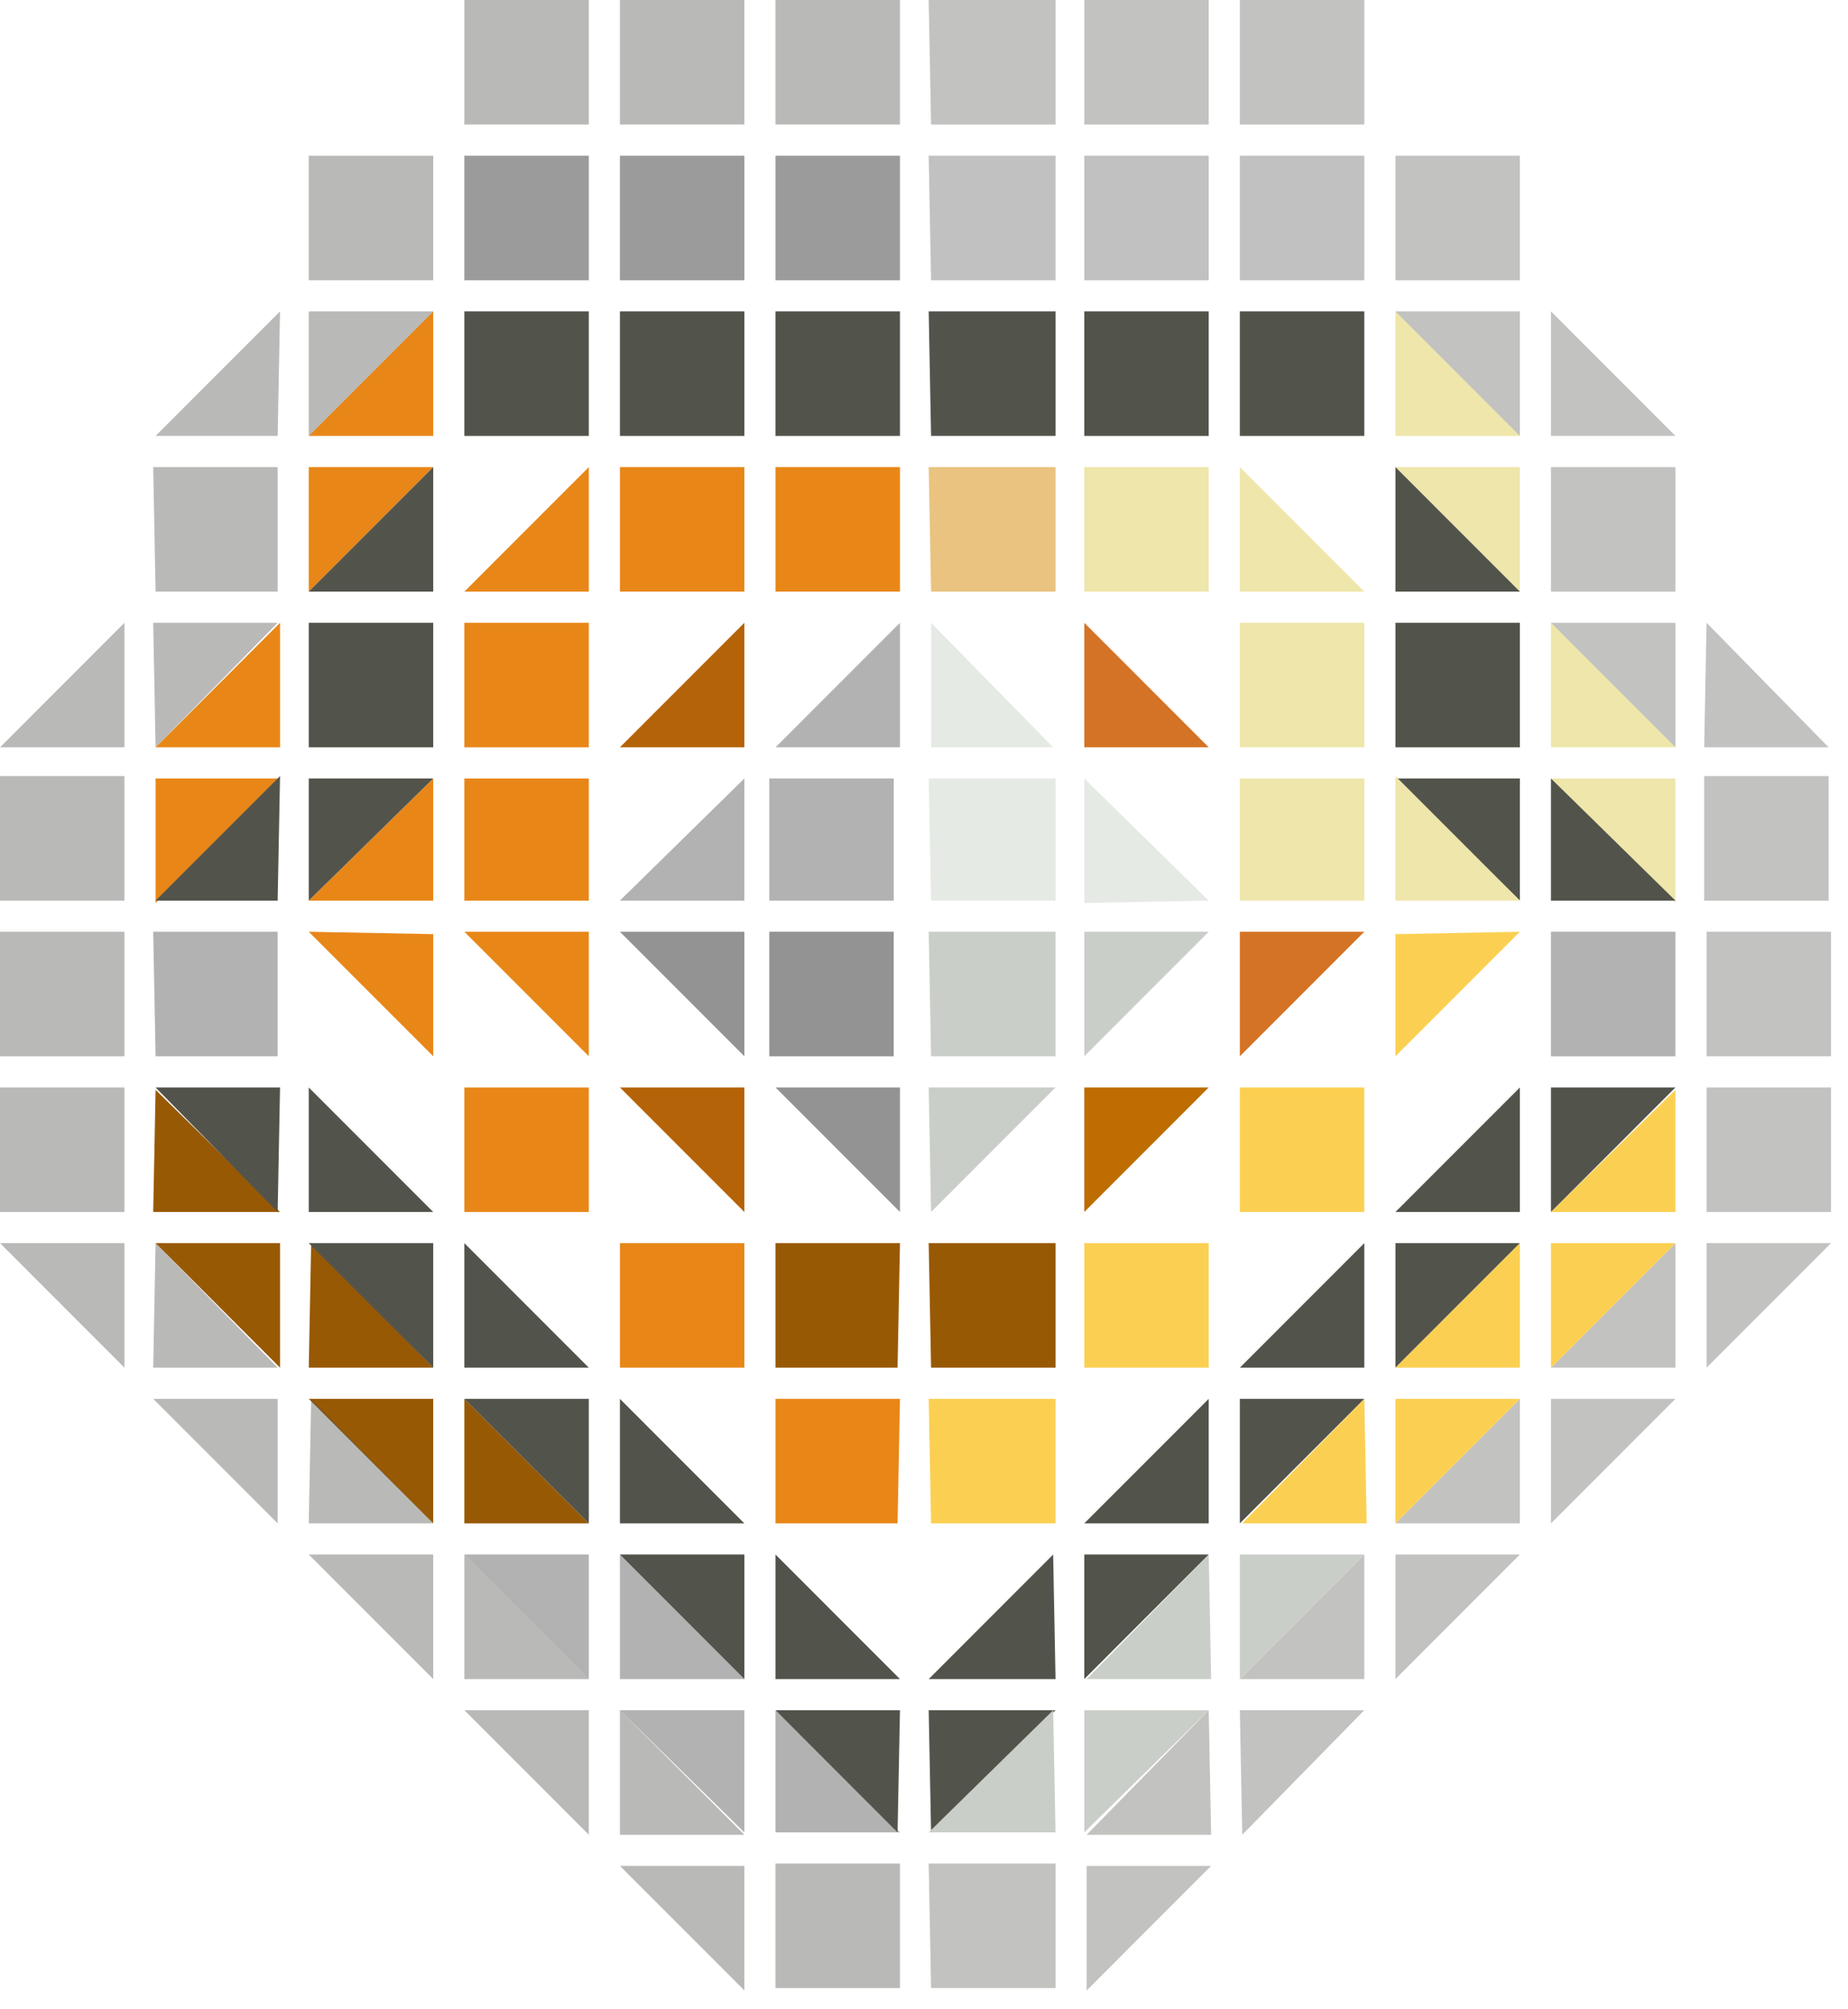 <svg width="69" height="75" viewBox="0 0 69 75" fill="none" xmlns="http://www.w3.org/2000/svg">
<path opacity="0.4" d="M17.338 0V4.649H21.985V0H17.338Z" fill="#52544C"/>
<path opacity="0.4" d="M11.528 5.812V10.461H16.176V5.812H11.528Z" fill="#52544C"/>
<path opacity="0.4" d="M52.102 5.812V10.461H56.749V5.812H52.102Z" fill="#676863"/>
<path opacity="0.4" d="M23.146 0V4.649H27.793V0H23.146Z" fill="#52544C"/>
<path opacity="0.4" d="M28.956 0V4.649H33.603V0H28.956Z" fill="#52544C"/>
<path opacity="0.4" d="M34.675 0L34.764 4.649H39.411V0H34.675Z" fill="#676863"/>
<path opacity="0.4" d="M40.484 0V4.649H45.131V0H40.484Z" fill="#676863"/>
<path opacity="0.4" d="M46.293 0V4.649H50.94V0H46.293Z" fill="#676863"/>
<path d="M17.338 5.812V10.461H21.985V5.812H17.338Z" fill="#9B9B9B"/>
<path d="M23.146 5.812V10.461H27.793V5.812H23.146Z" fill="#9B9B9B"/>
<path d="M28.956 5.812V10.461H33.603V5.812H28.956Z" fill="#9B9B9B"/>
<path d="M34.675 5.812L34.764 10.461H39.411V5.812H34.675Z" fill="#C1C1C1"/>
<path d="M40.484 5.812V10.461H45.131V5.812H40.484Z" fill="#C1C1C1"/>
<path d="M46.293 5.812V10.461H50.94V5.812H46.293Z" fill="#C1C1C1"/>
<path d="M17.338 11.623V16.272H21.985V11.623H17.338Z" fill="#52544C"/>
<path d="M23.146 11.623V16.272H27.793V11.623H23.146Z" fill="#52544C"/>
<path d="M28.956 11.623V16.272H33.603V11.623H28.956Z" fill="#52544C"/>
<path d="M34.675 11.623L34.764 16.272H39.411V11.623H34.675Z" fill="#52544C"/>
<path d="M34.675 29.058L34.764 33.617H39.411V29.058H34.675Z" fill="#E6EAE5"/>
<path d="M46.293 29.058V33.617H50.94V29.058H46.293Z" fill="#EEE6AA"/>
<path d="M46.293 40.591V45.24H50.94V40.591H46.293Z" fill="#FBD052"/>
<path d="M17.338 40.591V45.24H21.985V40.591H17.338Z" fill="#E88718"/>
<path d="M46.293 23.246V27.895H50.94V23.246H46.293Z" fill="#EEE6AA"/>
<path d="M17.338 29.058V33.617H21.985V29.058H17.338Z" fill="#E88718"/>
<path d="M17.338 23.246V27.895H21.985V23.246H17.338Z" fill="#E88718"/>
<path d="M34.675 34.779L34.764 39.428H39.411V34.779H34.675Z" fill="#CACEC8"/>
<path d="M34.675 46.402L34.764 51.051H39.411V46.402H34.675Z" fill="#985905"/>
<path opacity="0.4" d="M63.719 40.591V45.24H68.366V40.591H63.719Z" fill="#676863"/>
<path d="M40.484 46.402V51.051H45.131V46.402H40.484Z" fill="#FBD052"/>
<path d="M34.675 52.214L34.764 56.863H39.411V52.214H34.675Z" fill="#FBD052"/>
<path d="M27.793 46.402H23.146V51.051H27.793V46.402Z" fill="#E88718"/>
<path d="M33.603 52.214H28.956V56.863H33.513L33.603 52.214Z" fill="#E88718"/>
<path opacity="0.4" d="M0 40.591V45.24H4.647V40.591H0Z" fill="#52544C"/>
<path opacity="0.4" d="M0 34.779V39.428H4.647V34.779H0Z" fill="#52544C"/>
<path opacity="0.4" d="M0 28.968V33.617H4.647V28.968H0Z" fill="#52544C"/>
<path opacity="0.4" d="M5.72 17.434L5.809 22.083H10.367V17.434H5.72Z" fill="#52544C"/>
<path opacity="0.4" d="M5.72 23.246L5.809 27.895L10.367 23.246H5.72Z" fill="#52544C"/>
<path opacity="0.4" d="M4.647 27.895V23.246L0 27.895H4.647Z" fill="#52544C"/>
<path opacity="0.4" d="M63.719 34.779V39.428H68.366V34.779H63.719Z" fill="#676863"/>
<path d="M57.91 34.779V39.428H62.557V34.779H57.91Z" fill="#B2B2B2"/>
<path d="M5.72 34.779L5.809 39.428H10.367V34.779H5.72Z" fill="#B2B2B2"/>
<path opacity="0.4" d="M34.675 69.559L34.764 74.208H39.411V69.559H34.675Z" fill="#676863"/>
<path opacity="0.4" d="M28.956 69.559V74.208H33.603V69.559H28.956Z" fill="#52544C"/>
<path d="M28.723 29.058V33.617H33.37V29.058H28.723Z" fill="#B2B2B2"/>
<path d="M28.723 34.779V39.428H33.37V34.779H28.723Z" fill="#939393"/>
<path d="M40.484 34.779V39.428L45.131 34.779H40.484Z" fill="#CACEC8"/>
<path d="M40.484 33.707L45.131 33.617L40.484 29.058V33.707Z" fill="#E6EAE5"/>
<path d="M27.793 33.617V29.058L23.146 33.617H27.793Z" fill="#B2B2B2"/>
<path d="M27.793 34.779H23.146L27.793 39.428V34.779Z" fill="#939393"/>
<path d="M34.764 27.895H39.322L34.764 23.246V27.895Z" fill="#E6EAE5"/>
<path d="M33.603 27.895V23.246L28.956 27.895H33.603Z" fill="#B2B2B2"/>
<path d="M34.675 40.591L34.764 45.24L39.411 40.591H34.675Z" fill="#CACEC8"/>
<path d="M46.293 34.779V39.428L50.94 34.779H46.293Z" fill="#D47325"/>
<path d="M40.484 27.895H45.131L40.484 23.246V27.895Z" fill="#D47325"/>
<path d="M46.293 22.083H50.94L46.293 17.434V22.083Z" fill="#EEE6AA"/>
<path d="M27.793 27.895V23.246L23.146 27.895H27.793Z" fill="#B56308"/>
<path d="M21.985 22.083V17.434L17.338 22.083H21.985Z" fill="#E88718"/>
<path d="M40.484 40.591V45.24L45.131 40.591H40.484Z" fill="#BE6D01"/>
<path d="M33.603 46.402H28.956V51.051H33.513L33.603 46.402Z" fill="#985905"/>
<path d="M21.985 34.779H17.338L21.985 39.428V34.779Z" fill="#E88718"/>
<path d="M27.793 40.591H23.146L27.793 45.24V40.591Z" fill="#B56308"/>
<path d="M33.603 40.591H28.956L33.603 45.24V40.591Z" fill="#939393"/>
<path d="M40.484 11.623V16.272H45.131V11.623H40.484Z" fill="#52544C"/>
<path d="M23.146 17.434V22.083H27.793V17.434H23.146Z" fill="#E88718"/>
<path d="M28.956 17.434V22.083H33.603V17.434H28.956Z" fill="#E88718"/>
<path d="M34.675 17.434L34.764 22.083H39.411V17.434H34.675Z" fill="#E9C37F"/>
<path d="M40.484 17.434V22.083H45.131V17.434H40.484Z" fill="#EEE6AA"/>
<path d="M46.293 11.623V16.272H50.94V11.623H46.293Z" fill="#52544C"/>
<path d="M52.102 23.246V27.895H56.749V23.246H52.102Z" fill="#52544C"/>
<path d="M52.102 29.058L56.749 33.617V29.058H52.102Z" fill="#52544C"/>
<path d="M57.91 40.591V45.24L62.557 40.591H57.91Z" fill="#52544C"/>
<path d="M56.749 45.24V40.591L52.102 45.24H56.749Z" fill="#52544C"/>
<path d="M50.94 51.051V46.402L46.293 51.051H50.94Z" fill="#52544C"/>
<path d="M45.131 56.863V52.214L40.484 56.863H45.131Z" fill="#52544C"/>
<path d="M39.411 62.675L39.322 58.025L34.675 62.675H39.411Z" fill="#52544C"/>
<path d="M52.102 46.402V51.051L56.749 46.402H52.102Z" fill="#52544C"/>
<path d="M46.293 52.214V56.863L50.94 52.214H46.293Z" fill="#52544C"/>
<path d="M40.484 58.025V62.675L45.131 58.025H40.484Z" fill="#52544C"/>
<path d="M34.675 63.837L34.764 68.397L39.411 63.837H34.675Z" fill="#52544C"/>
<path opacity="0.4" d="M63.719 46.402V51.051L68.366 46.402H63.719Z" fill="#676863"/>
<path opacity="0.4" d="M62.557 51.051V46.402L57.91 51.051H62.557Z" fill="#676863"/>
<path opacity="0.4" d="M56.749 56.863V52.214L52.102 56.863H56.749Z" fill="#676863"/>
<path opacity="0.4" d="M50.94 62.675V58.025L46.293 62.675H50.94Z" fill="#676863"/>
<path opacity="0.4" d="M45.22 68.486L45.131 63.837L40.573 68.486H45.22Z" fill="#676863"/>
<path opacity="0.4" d="M57.91 52.214V56.863L62.557 52.214H57.91Z" fill="#676863"/>
<path d="M57.91 46.402V51.051L62.557 46.402H57.91Z" fill="#FBD052"/>
<path d="M52.102 52.214V56.863L56.749 52.214H52.102Z" fill="#FBD052"/>
<path d="M56.749 51.051V46.402L52.102 51.051H56.749Z" fill="#FBD052"/>
<path d="M62.557 29.058H57.91L62.557 33.707V29.058Z" fill="#EEE6AA"/>
<path d="M56.749 17.434H52.102L56.749 22.083V17.434Z" fill="#EEE6AA"/>
<path d="M57.91 27.895H62.557L57.91 23.246V27.895Z" fill="#EEE6AA"/>
<path d="M52.102 16.272H56.749L52.102 11.623V16.272Z" fill="#EEE6AA"/>
<path d="M5.809 29.058V33.707L10.456 29.058H5.809Z" fill="#E88718"/>
<path d="M11.528 17.434V22.083L16.176 17.434H11.528Z" fill="#E88718"/>
<path d="M10.456 27.895V23.246L5.809 27.895H10.456Z" fill="#E88718"/>
<path d="M16.176 16.272V11.623L11.528 16.272H16.176Z" fill="#E88718"/>
<path d="M62.557 45.24V40.68L57.91 45.24H62.557Z" fill="#FBD052"/>
<path d="M51.029 56.863L50.94 52.214L46.382 56.863H51.029Z" fill="#FBD052"/>
<path d="M45.22 62.675L45.131 58.025L40.573 62.675H45.22Z" fill="#CACEC8"/>
<path d="M39.411 68.397L39.322 63.837L34.675 68.397H39.411Z" fill="#CACEC8"/>
<path d="M40.484 63.837V68.397L45.131 63.837H40.484Z" fill="#CACEC8"/>
<path d="M46.293 58.025V62.675L50.94 58.025H46.293Z" fill="#CACEC8"/>
<path d="M10.456 46.402H5.809L10.456 51.051V46.402Z" fill="#985905"/>
<path d="M16.176 52.214H11.528L16.176 56.863V52.214Z" fill="#985905"/>
<path d="M11.528 51.051H16.176L11.618 46.402L11.528 51.051Z" fill="#985905"/>
<path d="M5.72 45.24H10.456L5.809 40.68L5.72 45.24Z" fill="#985905"/>
<path d="M17.338 56.863H21.985L17.338 52.214V56.863Z" fill="#985905"/>
<path d="M23.146 62.675H27.793L23.146 58.025V62.675Z" fill="#B2B2B2"/>
<path d="M28.956 68.397H33.603L28.956 63.837V68.397Z" fill="#B2B2B2"/>
<path d="M27.793 63.837H23.146L27.793 68.397V63.837Z" fill="#B2B2B2"/>
<path d="M21.985 58.025H17.338L21.985 62.675V58.025Z" fill="#B2B2B2"/>
<path opacity="0.4" d="M52.102 58.025V62.675L56.749 58.025H52.102Z" fill="#676863"/>
<path opacity="0.4" d="M46.293 63.837L46.383 68.486L50.94 63.837H46.293Z" fill="#676863"/>
<path opacity="0.4" d="M40.573 69.648V74.297L45.22 69.648H40.573Z" fill="#676863"/>
<path opacity="0.4" d="M4.647 46.402H0L4.647 51.051V46.402Z" fill="#52544C"/>
<path opacity="0.4" d="M5.72 51.051H10.367L5.809 46.402L5.72 51.051Z" fill="#52544C"/>
<path opacity="0.4" d="M11.528 56.863H16.176L11.618 52.214L11.528 56.863Z" fill="#52544C"/>
<path opacity="0.4" d="M17.338 62.675H21.985L17.338 58.025V62.675Z" fill="#52544C"/>
<path opacity="0.4" d="M23.146 68.486H27.793L23.146 63.837V68.486Z" fill="#52544C"/>
<path opacity="0.4" d="M10.367 52.214H5.72L10.367 56.863V52.214Z" fill="#52544C"/>
<path opacity="0.4" d="M16.176 58.025H11.528L16.176 62.675V58.025Z" fill="#52544C"/>
<path opacity="0.4" d="M21.985 63.837H17.338L21.985 68.486V63.837Z" fill="#52544C"/>
<path opacity="0.4" d="M27.793 69.648H23.146L27.793 74.297V69.648Z" fill="#52544C"/>
<path d="M10.456 40.591H5.809L10.367 45.24L10.456 40.591Z" fill="#52544C"/>
<path d="M11.528 45.24H16.176L11.528 40.591V45.24Z" fill="#52544C"/>
<path d="M17.338 51.051H21.985L17.338 46.402V51.051Z" fill="#52544C"/>
<path d="M23.146 56.863H27.793L23.146 52.214V56.863Z" fill="#52544C"/>
<path d="M28.956 62.675H33.603L28.956 58.025V62.675Z" fill="#52544C"/>
<path d="M16.176 46.402H11.528L16.176 51.051V46.402Z" fill="#52544C"/>
<path d="M21.985 52.214H17.338L21.985 56.863V52.214Z" fill="#52544C"/>
<path d="M27.793 58.025H23.146L27.793 62.675V58.025Z" fill="#52544C"/>
<path d="M33.603 63.837H28.956L33.513 68.397L33.603 63.837Z" fill="#52544C"/>
<path d="M52.102 17.434V22.083H56.749L52.102 17.434Z" fill="#52544C"/>
<path opacity="0.4" d="M56.749 16.272V11.623H52.102L56.749 16.272Z" fill="#676863"/>
<path d="M57.91 29.058V33.617H62.557L57.91 29.058Z" fill="#52544C"/>
<path d="M56.749 34.779L52.102 34.869V39.428L56.749 34.779Z" fill="#FBD052"/>
<path d="M52.102 28.968V33.617H56.749L52.102 28.968Z" fill="#EEE6AA"/>
<path d="M16.176 39.428V34.869L11.528 34.779L16.176 39.428Z" fill="#E88718"/>
<path d="M11.528 33.617H16.176V29.058L11.528 33.617Z" fill="#E88718"/>
<path d="M16.176 23.246H11.528V27.895H16.176V23.246Z" fill="#52544C"/>
<path d="M16.176 29.058H11.528V33.617L16.176 29.058Z" fill="#52544C"/>
<path d="M11.528 22.083H16.176V17.434L11.528 22.083Z" fill="#52544C"/>
<path opacity="0.4" d="M16.176 11.623H11.528V16.272L16.176 11.623Z" fill="#52544C"/>
<path d="M5.809 33.617H10.367L10.456 28.968L5.809 33.617Z" fill="#52544C"/>
<path opacity="0.4" d="M5.809 16.272H10.367L10.456 11.623L5.809 16.272Z" fill="#52544C"/>
<path opacity="0.4" d="M68.277 28.968H63.63V33.617H68.277V28.968Z" fill="#676863"/>
<path opacity="0.4" d="M62.557 17.434H57.91V22.083H62.557V17.434Z" fill="#676863"/>
<path opacity="0.4" d="M62.557 23.246H57.91L62.557 27.895V23.246Z" fill="#676863"/>
<path opacity="0.4" d="M63.63 27.895H68.277L63.719 23.246L63.63 27.895Z" fill="#676863"/>
<path opacity="0.4" d="M57.91 11.623V16.272H62.557L57.91 11.623Z" fill="#676863"/>
</svg>
